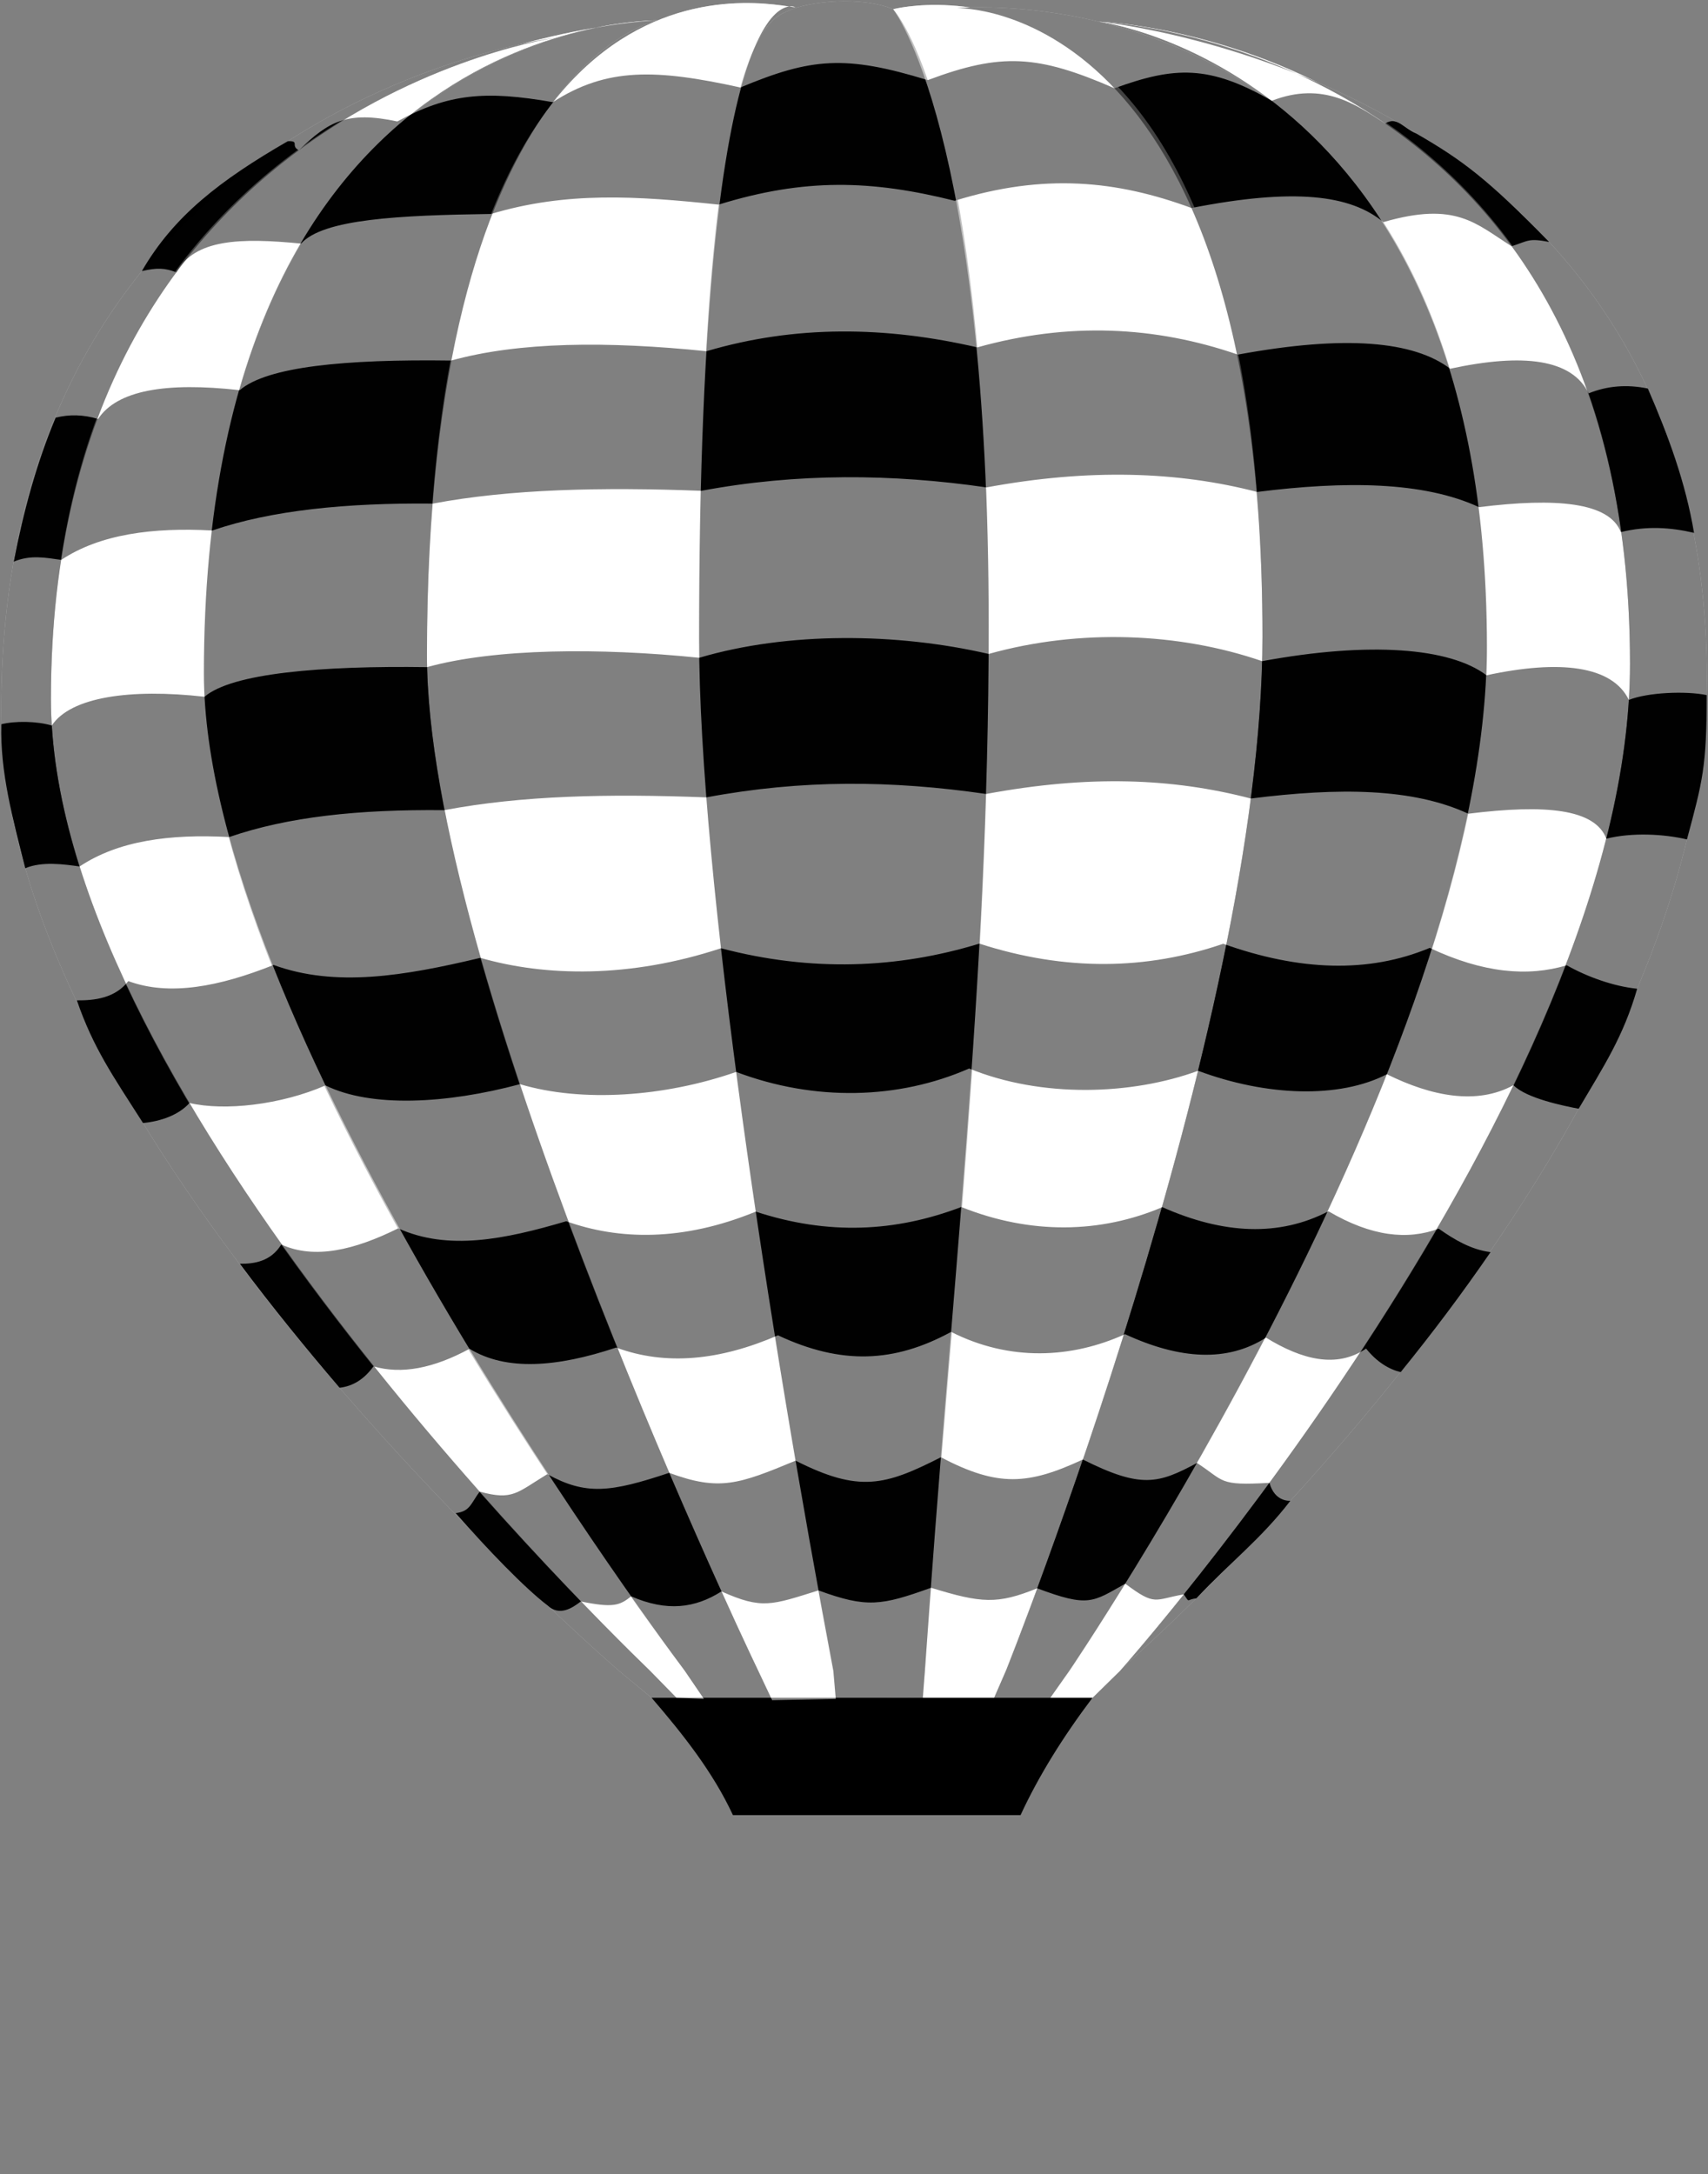 <?xml version="1.0" encoding="UTF-8" standalone="no"?>
<svg
   version="1.1"
   viewBox="0 0 735.99 936.52"
   id="svg170"
   sodipodi:docname="color_mask_3.svg"
   inkscape:version="1.2.2 (b0a8486, 2022-12-01)"
   xmlns:inkscape="http://www.inkscape.org/namespaces/inkscape"
   xmlns:sodipodi="http://sodipodi.sourceforge.net/DTD/sodipodi-0.dtd"
   xmlns:xlink="http://www.w3.org/1999/xlink"
   xmlns="http://www.w3.org/2000/svg"
   xmlns:svg="http://www.w3.org/2000/svg">
  <rect x="0" y="0" width="735.99" height="936.52" fill="#808080" stroke="none"/>
  <sodipodi:namedview
     id="namedview172"
     pagecolor="#2d18ff"
     bordercolor="#666666"
     borderopacity="1.0"
     inkscape:showpageshadow="2"
     inkscape:pageopacity="0"
     inkscape:pagecheckerboard="0"
     inkscape:deskcolor="#d1d1d1"
     showgrid="false"
     inkscape:zoom="0.8766497"
     inkscape:cx="288.02839"
     inkscape:cy="388.41056"
     inkscape:window-width="1920"
     inkscape:window-height="1030"
     inkscape:window-x="0"
     inkscape:window-y="27"
     inkscape:window-maximized="1"
     inkscape:current-layer="svg170" />
  <defs
     id="defs70">
    <linearGradient
       id="ae">
      <stop
         offset="0"
         id="stop9" />
      <stop
         stop-color="#fbfbfb"
         offset="1"
         id="stop11" />
    </linearGradient>
    <linearGradient
       id="af">
      <stop
         stop-color="#fff"
         stop-opacity=".7"
         offset="0"
         id="stop14"
         style="stop-color:#ffffff;stop-opacity:0.5;" />
      <stop
         stop-color="#fff"
         stop-opacity=".2"
         offset="1"
         id="stop16"
         style="stop-color:#ffffff;stop-opacity:0.1;" />
    </linearGradient>
    <linearGradient
       id="ad">
      <stop
         stop-color="#fd5"
         offset="0"
         id="stop19"
         style="stop-color:#ffffff;stop-opacity:0.25;" />
      <stop
         stop-color="#ffcc01"
         offset="0.5"
         id="stop21"
         style="stop-color:#ffffff;stop-opacity:0;" />
      <stop
         stop-color="#ffcc01"
         offset="0.5"
         id="stop3893"
         style="stop-color:#000000;stop-opacity:0;" />
      <stop
         stop-color="#dcb000"
         offset="1"
         id="stop23"
         style="stop-color:#000000;stop-opacity:0.2;" />
    </linearGradient>
    <linearGradient
       id="bd"
       x1="394.42"
       x2="430.25"
       y1="861.45"
       y2="805"
       gradientUnits="userSpaceOnUse"
       xlink:href="#ae"
       gradientTransform="matrix(1.202,0,0,1.202,-78.115,-184.495)" />
    <linearGradient
       id="be"
       x1="379.07"
       x2="378.61"
       y1="854.99"
       y2="804.77"
       gradientUnits="userSpaceOnUse"
       xlink:href="#ae"
       gradientTransform="matrix(1.202,0,0,1.202,-78.115,-184.495)" />
    <linearGradient
       id="bf"
       x1="370.15"
       x2="352.78"
       y1="855.14"
       y2="804.01"
       gradientUnits="userSpaceOnUse"
       xlink:href="#ae"
       gradientTransform="matrix(1.202,0,0,1.202,-78.115,-184.495)" />
    <linearGradient
       id="ag"
       x1="387.06"
       x2="404.15"
       y1="855.76"
       y2="804.8"
       gradientUnits="userSpaceOnUse"
       xlink:href="#ae"
       gradientTransform="matrix(1.202,0,0,1.202,-78.115,-184.495)" />
    <linearGradient
       id="ah"
       x1="366.91"
       x2="340.37"
       y1="857.81"
       y2="804.1"
       gradientUnits="userSpaceOnUse"
       xlink:href="#ae"
       gradientTransform="matrix(1.202,0,0,1.202,-78.115,-184.495)" />
    <linearGradient
       id="ai"
       x1="374.3"
       x2="365.33"
       y1="854.23"
       y2="803.64"
       gradientUnits="userSpaceOnUse"
       xlink:href="#ae"
       gradientTransform="matrix(1.202,0,0,1.202,-78.115,-184.495)" />
    <linearGradient
       id="aj"
       x1="383.49"
       x2="390.82"
       y1="854.44"
       y2="803.85"
       gradientUnits="userSpaceOnUse"
       xlink:href="#ae"
       gradientTransform="matrix(1.202,0,0,1.202,-78.115,-184.495)" />
    <linearGradient
       id="ak"
       x1="391.11"
       x2="416.92"
       y1="856.55"
       y2="804.13"
       gradientUnits="userSpaceOnUse"
       xlink:href="#ae"
       gradientTransform="matrix(1.202,0,0,1.202,-78.115,-184.495)" />
    <linearGradient
       id="al"
       x1="364.04"
       x2="328.32"
       y1="863.35"
       y2="803.97"
       gradientUnits="userSpaceOnUse"
       xlink:href="#ae"
       gradientTransform="matrix(1.202,0,0,1.202,-78.115,-184.495)" />
    <linearGradient
       id="am"
       x1="379.15"
       x2="388.36"
       y1="850.82"
       y2="850.82"
       gradientTransform="matrix(1.202,0,0,1.021,-78.115,-32.529)"
       gradientUnits="userSpaceOnUse">
      <stop
         stop-color="#826f30"
         offset="0"
         id="stop35" />
      <stop
         stop-color="#c8b369"
         offset=".5"
         id="stop37" />
      <stop
         stop-color="#826f30"
         offset="1"
         id="stop39" />
    </linearGradient>
    <linearGradient
       id="an"
       x1="356.09"
       x2="396.21"
       y1="874.56"
       y2="874.56"
       gradientUnits="userSpaceOnUse"
       gradientTransform="matrix(1.202,0,0,1.202,-78.115,-184.495)">
      <stop
         stop-color="#333"
         offset="0"
         id="stop42" />
      <stop
         stop-color="#bbb"
         offset=".556"
         id="stop44" />
      <stop
         stop-color="#333"
         offset="1"
         id="stop46" />
    </linearGradient>
    <radialGradient
       id="ap"
       cx="391.56"
       cy="453.37"
       r="52.431"
       gradientTransform="matrix(1.202,0,0,6.872,-78.115,-2755.465)"
       gradientUnits="userSpaceOnUse"
       xlink:href="#ad" />
    <radialGradient
       id="aq"
       cx="287.71"
       cy="454.48"
       r="73.192"
       gradientTransform="matrix(1.202,0,0,4.926,-78.115,-1876.327)"
       gradientUnits="userSpaceOnUse"
       xlink:href="#ad" />
    <radialGradient
       id="ar"
       cx="488.95"
       cy="453.73"
       r="66.732"
       gradientTransform="matrix(1.202,0,0,5.377,-78.115,-2080.102)"
       gradientUnits="userSpaceOnUse"
       xlink:href="#ad" />
    <radialGradient
       id="as"
       cx="575.98"
       cy="454.55"
       r="95.542"
       gradientTransform="matrix(1.202,0,0,3.754,-78.115,-1344.063)"
       gradientUnits="userSpaceOnUse"
       xlink:href="#ad" />
    <radialGradient
       id="at"
       cx="204.52"
       cy="457.79"
       r="100.12"
       gradientTransform="matrix(1.202,0,0,3.573,-78.115,-1271.12)"
       gradientUnits="userSpaceOnUse"
       xlink:href="#ad" />
    <radialGradient
       id="au"
       cx="625.54"
       cy="456.46"
       r="100.38"
       gradientTransform="matrix(1.202,0,0,3.539,-78.115,-1251.343)"
       gradientUnits="userSpaceOnUse"
       xlink:href="#ad" />
    <radialGradient
       id="av"
       cx="108.23"
       cy="457.99"
       r="114.77"
       gradientTransform="matrix(1.202,0,0,3.12,-78.115,-1063.861)"
       gradientUnits="userSpaceOnUse"
       xlink:href="#ad" />
    <radialGradient
       id="aw"
       cx="677.21"
       cy="456.01"
       r="109.52"
       gradientTransform="matrix(1.202,0,0,3.238,-78.115,-1113.279)"
       gradientUnits="userSpaceOnUse"
       xlink:href="#ad" />
    <radialGradient
       id="ax"
       cx="83.714"
       cy="461.88"
       r="118.49"
       gradientTransform="matrix(1.202,0,0,2.996,-78.115,-1013.122)"
       gradientUnits="userSpaceOnUse"
       xlink:href="#ad" />
    <linearGradient
       id="ao"
       x1="298.21"
       x2="457.32"
       y1="783.27"
       y2="783.27"
       gradientUnits="userSpaceOnUse"
       gradientTransform="matrix(1.202,0,0,1.202,-78.115,-184.495)">
      <stop
         stop-color="#ff2d2d"
         offset="0"
         id="stop58"
         style="stop-color:#ffffff;stop-opacity:0.25;" />
      <stop
         stop-color="#8e0e0e"
         offset="0.454"
         id="stop60"
         style="stop-color:#ffffff;stop-opacity:0;" />
      <stop
         stop-color="#8e0e0e"
         offset="0.454"
         id="stop9773"
         style="stop-color:#000000;stop-opacity:0;" />
      <stop
         stop-color="#560000"
         offset="1"
         id="stop62"
         style="stop-color:#000000;stop-opacity:0.5;" />
    </linearGradient>
    <radialGradient
       id="ay"
       cx="233.17"
       cy="436.23"
       r="63.875"
       gradientTransform="matrix(1.202,0,0,5.571,-78.115,-2181.749)"
       gradientUnits="userSpaceOnUse"
       xlink:href="#af" />
    <radialGradient
       id="az"
       cx="165.92"
       cy="426.08"
       r="94.495"
       gradientTransform="matrix(1.202,0,0,3.722,-78.115,-1346.382)"
       gradientUnits="userSpaceOnUse"
       xlink:href="#af" />
    <radialGradient
       id="ba"
       cx="97.63"
       cy="421.53"
       r="113.71"
       gradientTransform="matrix(1.202,0,0,3.04,-78.115,-1043.135)"
       gradientUnits="userSpaceOnUse"
       xlink:href="#af" />
    <radialGradient
       id="bb"
       cx="340.46"
       cy="213.08"
       r="19.054"
       gradientTransform="matrix(1.202,0,0,3.704,-78.115,-717.733)"
       gradientUnits="userSpaceOnUse"
       xlink:href="#af" />
    <radialGradient
       id="bc"
       cx="399.81"
       cy="156.02"
       r="12.654"
       gradientTransform="matrix(1.202,0,0,0.782,-78.115,-115.672)"
       gradientUnits="userSpaceOnUse"
       xlink:href="#af" />
  </defs>
  <path
     d="m 339.634,4.669 c -7.505,3.553 -38.39,8.484 -38.39,270.362 0,102.451 30.296,299.113 57.797,444.735 l 1.095,12.072 37.528,-0.5 0.828,-11.727 C 410.692,552.987 426.034,424.306 426.034,270.034 426.034,46.663 384.854,3.961 384.854,3.961 370.802,-1.861 348.23,0.605 339.636,4.674 Z"
     fill="url(#ap)"
     stroke="#000000"
     stroke-width="1px"
     id="path102"
     style="fill:#ffffff;fill-opacity:1;stroke:none;stroke-opacity:1"
     sodipodi:nodetypes="csccccsccc" />
  <path
     d="m 360.137,731.837 -27.435,0.542 -6.091,-12.902 C 316.265,697.802 183.968,418.021 183.968,282.155 c 0,-320.853 150.085,-279.091 158.754,-279.036 l 10e-4,-0.003 c 0,0 -41.476,-21.939 -41.478,271.907 -0.002,102.458 30.294,299.121 57.903,444.765 z"
     fill="url(#aq)"
     stroke="#000000"
     stroke-width="1px"
     id="path104"
     style="fill:#ffffff;fill-opacity:1;stroke:none;stroke-opacity:1"
     sodipodi:nodetypes="cccsccccc" />
  <path
     d="M 428.395,731.337 H 397.664 l 0.912,-11.512 C 409.469,557.335 426.029,424.725 426.029,270.032 l 0.005,10e-6 c 0,-213.675 -41.18,-266.072 -41.18,-266.072 0,0 159.151,-41.484 159.151,270.145 0,169.327 -110.504,445.402 -110.504,445.402 z"
     fill="url(#ar)"
     stroke="#000000"
     stroke-width="1px"
     id="path106"
     style="fill:#ffffff;fill-opacity:1;stroke:none;stroke-opacity:1"
     sodipodi:nodetypes="ccccccccc" />
  <path
     d="m 433.712,719.201 c 0,0 110.294,-275.768 110.294,-445.096 0,-274.399 -131.624,-270.59 -131.624,-270.59 0,0 228.381,-21.954 228.381,276.633 0,173.857 -179.937,439.665 -179.937,439.665 l -8.219,11.524 h -24.212 l 5.318,-12.138 z"
     fill="url(#as)"
     stroke="#000000"
     stroke-width="1px"
     id="path108"
     style="fill:#ffffff;fill-opacity:1;stroke:none;stroke-opacity:1"
     sodipodi:nodetypes="cscsccccc" />
  <path
     d="M 294.987,719.622 C 275.906,694.254 87.86,440.441 87.86,289.989 87.86,6.712 283.392,8.79 283.392,8.79 c 0,0 -99.411,19.691 -99.411,273.365 0,133.967 131.396,414.049 142.522,437.106 l 6.198,13.118 -29.376,-0.542 -8.34,-12.222 z"
     fill="url(#at)"
     stroke="#000000"
     stroke-width="1px"
     id="path110"
     style="fill:#ffffff;fill-opacity:1;stroke:none;stroke-opacity:1"
     sodipodi:nodetypes="cscsccccc" />
  <path
     d="m 482.637,719.682 c 0,0 219.742,-246.86 219.742,-433.717 0,-268.98 -228.838,-276.633 -228.838,-276.633 0,0 167.165,21.125 167.165,268.788 0,177.606 -179.696,441.179 -179.696,441.179 l -8.403,12.04 h 18.144 l 11.891,-11.657 z"
     fill="url(#au)"
     stroke="#000000"
     stroke-width="1px"
     id="path112"
     style="fill:#ffffff;fill-opacity:1;stroke:none;stroke-opacity:1"
     sodipodi:nodetypes="cscsccccc" />
  <path
     d="M 294.963,719.573 C 275.778,693.816 87.86,437.726 87.86,289.989 87.86,5.774 283.392,8.79 283.392,8.79 c 0,0 -261.434,9.087 -261.434,292.205 0,164.497 226.266,388.048 258.322,418.891 l 11.185,11.451 11.86,0.5 -8.354,-12.256 z"
     fill="url(#av)"
     stroke="#000000"
     stroke-width="1px"
     id="path114"
     style="fill:#ffffff;fill-opacity:1;stroke:none;stroke-opacity:1"
     sodipodi:nodetypes="cscsccccc" />
  <path
     d="m 484.691,717.459 c 0,0 250.825,-217.808 250.825,-424.971 0,-258.31 -261.975,-283.158 -261.975,-283.158 0,0 228.838,9.173 228.838,276.633 0,184.971 -217.688,431.483 -217.688,431.483 z"
     fill="url(#aw)"
     stroke="#000000"
     stroke-width="1px"
     id="path116"
     style="fill:#ffffff;fill-opacity:1;stroke:none;stroke-opacity:1" />
  <path
     d="M 266.583,719.597 C 229.651,687.238 0.499,479.466 0.499,306.221 0.499,45.075 240.15,16.119 240.15,16.119 c 0,0 -218.204,30.23 -218.204,284.888 0,163.224 225.738,387.364 258.202,418.759 l 11.317,11.572 h -10.683 l -14.209,-11.732 z"
     fill="url(#ax)"
     stroke="#000000"
     stroke-width="1px"
     id="path118"
     style="fill:#ffffff;fill-opacity:1;stroke:none;stroke-opacity:1"
     sodipodi:nodetypes="cscsccccc" />
  <path
     d="m 315.833,781.871 h 123.935 c 7.79,-16.845 18.277,-33.69 30.984,-50.534 H 280.782 c 13.526,15.737 26.372,31.883 35.042,50.534 z"
     fill="url(#ao)"
     stroke="#000000"
     stroke-width="1px"
     id="path128"
     style="fill:#000000;fill-opacity:1;stroke:none;stroke-opacity:1" />
  <path
     d="m 250.274,689.839 c 13.817,2.82 16.776,1.797 21.68,-2.204 15.469,6.732 27.568,5.096 38.923,-2.113 17.477,7.816 21.512,5.911 41.822,-0.438 20.846,7.656 27.074,6.553 48.489,-1.132 21.783,6.671 28.514,7.2 45.752,0.231 22.092,8.285 23.812,5.994 37.938,-1.998 13.177,9.881 12.445,6.809 25.237,4.606 2.796,4.116 0.911,2.111 5.391,1.732 15.007,-15.975 27.79,-25.511 40.531,-42.054 0,0 -6.716,0.736 -9.008,-7.718 -22.277,1.29 -19.192,-0.782 -31.247,-8.553 -16.61,8.922 -24.068,11.112 -49.176,-1.496 -23.56,10.919 -36.475,11.968 -61.171,-0.971 -24.028,12.202 -35.18,15.35 -62.61,1.462 -24.502,10.169 -32.807,13.245 -54.47,5.244 -25.203,8.399 -35.836,9.778 -52.52,0.572 -13.177,7.999 -14.832,11.439 -29.143,7.516 -3.882,5.257 -4.176,8.552 -10.332,9.263 14.094,16.032 29.544,32.063 39.552,39.75 5.128,4.835 10.647,1.181 14.362,-1.701 z"
     fill="#ff6600"
     fill-opacity="0.502"
     id="path23291"
     style="fill:#000000;fill-opacity:1;stroke:none;stroke-width:1.202"
     sodipodi:nodetypes="ccccccccccccccccccccc" />
  <path
     d="m 103.369,544.372 c 6.201,0.086 13.346,-0.995 17.843,-8.297 14.259,6.543 31.577,2.381 50.369,-6.947 21.464,9.71 45.874,4.782 72.406,-3.067 22.482,8.067 50.1,8.825 81.674,-4.137 31.186,10.228 60.214,8.804 88.559,-1.995 29.938,12.004 60.093,11.364 86.62,0.066 26.366,11.691 50.354,12.819 71.603,1.775 18.539,10.896 34.093,12.502 47.519,7.492 6.992,4.948 14.211,9.098 22.33,10.1 -12.464,18.069 -24.559,34.201 -38.728,51.701 -5.114,-1.226 -10.352,-4.446 -14.907,-10.141 -12.67,8.604 -27.636,4.82 -43.141,-4.723 -16.465,10.549 -36.88,9.556 -60.735,-1.492 -22.959,10.461 -49.706,11.835 -74.936,-0.984 -24.44,13.331 -47.323,14.293 -74.604,1.477 -24.879,10.789 -48.241,13.238 -69.711,5.275 -25.479,8.482 -47.373,10.216 -63.203,0.535 -15.477,8.401 -29.326,11.105 -41.393,7.57 -3.784,5.24 -8.551,8.515 -14.607,9.209 -14.575,-17.043 -28.954,-34.674 -42.961,-53.419 z"
     fill="#008000"
     fill-opacity="0.498"
     id="path23293"
     style="fill:#000000;fill-opacity:1;stroke:none;stroke-width:1.202"
     sodipodi:nodetypes="cccccccccccccccccccccc" />
  <path
     d="m 33.111,430.916 c 7.707,0.086 16.587,-0.995 22.176,-8.297 17.721,6.543 39.243,2.381 62.598,-6.947 26.675,9.71 56.137,4.782 89.11,-3.067 27.941,8.067 64.438,8.825 103.678,-4.137 38.758,10.228 76.105,8.804 111.332,-1.995 37.206,12.004 72.113,11.364 105.08,0.066 32.767,11.691 62.579,12.819 88.988,1.775 23.04,10.896 42.37,12.502 59.056,7.492 8.689,4.948 20.251,9.098 30.341,10.1 -5.977,20.667 -14.277,33.143 -25.209,51.701 -6.356,-1.226 -22.449,-4.446 -28.111,-10.141 -15.746,8.604 -35.269,4.82 -54.539,-4.723 -20.463,10.549 -51.688,9.556 -81.335,-1.492 -28.534,10.461 -67.316,11.835 -98.672,-0.984 -30.373,13.331 -66.477,14.293 -100.382,1.477 -30.92,10.789 -66.488,13.238 -93.171,5.275 -31.665,8.482 -64.122,10.216 -83.795,0.535 -19.234,8.401 -43.597,11.105 -58.593,7.57 -4.703,5.24 -12.524,7.928 -20.05,8.623 C 48.415,463.059 40.32,451.612 33.111,430.915 Z"
     fill="#008000"
     fill-opacity="0.498"
     id="path23293-5"
     style="fill:#000000;fill-opacity:1;stroke:none;stroke-width:1.339"
     sodipodi:nodetypes="cccccccccccccccccccccc" />
  <path
     d="m 667.551,104.223 c -9.037,-1.726 -8.934,-0.467 -16.175,1.857 -15.394,-9.642 -23.879,-19.529 -55.274,-10.398 -14.178,-11.732 -38.178,-14.804 -82.694,-6.084 -32.166,-11.857 -63.491,-15.084 -102.037,-3.109 -35.946,-8.999 -64.684,-9.798 -101.694,1.648 -35.561,-3.752 -65.653,-5.688 -98.059,4.028 -39.392,0.566 -72.378,2.125 -81.882,12.765 -26.406,-2.588 -45.814,-1.914 -53.749,12.398 -4.895,-1.93 -8.358,-2.038 -14.851,-0.557 13.664,-23.667 33.666,-39.081 62.886,-55.951 5.354,-0.207 0.958,1.998 4.76,3.901 12.942,-12.538 20.863,-16.975 42.435,-12.403 21.799,-11.96 37.807,-13.439 66.996,-8.308 23.205,-15.01 44.437,-14.338 80.819,-6.321 30.616,-12.785 45.198,-14.073 80.746,-3.167 31.773,-11.943 47.454,-10.873 80.461,3.508 25.817,-9.394 40.724,-10.17 67.772,5.388 22.269,-8.667 36.647,1.907 48.875,9.788 5.077,-3.264 7.869,2.081 13.439,4.332 19.929,11.506 30.937,19.803 57.226,46.687 z"
     fill="#008000"
     fill-opacity="0.498"
     id="path23295"
     style="fill:#000000;fill-opacity:1;stroke:none;stroke-width:1.163"
     sodipodi:nodetypes="cccccccccccccccccccccc" />
  <path
     d="m 729.964,229.531 c -10.02,-2.338 -20.395,-3.076 -31.548,-0.314 -4.898,-12.861 -27.806,-14.917 -61.078,-10.753 -23.942,-11.073 -57.53,-11.343 -95.641,-6.549 -33.947,-8.847 -72.412,-10.164 -116.588,-1.963 -40.702,-5.894 -81.634,-6.266 -122.901,1.471 -42.794,-1.657 -82.501,-0.771 -115.66,5.507 -37.234,-0.368 -69.737,2.869 -95.047,11.586 -25.719,-1.402 -48.459,1.587 -65.102,12.665 -6.688,-0.924 -13.223,-2.29 -20.478,0.765 4.206,-21.71 9.878,-42.582 18.056,-62.023 5.82,-1.476 11.902,-1.377 18.29,0.557 8.092,-12.301 29.07,-16.011 61.034,-12.398 11.777,-10.14 45.267,-13.405 91.089,-12.765 29.297,-8.112 67.128,-8.403 110.048,-4.028 38.299,-11.322 77.258,-10.777 116.693,-1.648 39.181,-10.969 76.502,-9.223 112.273,3.109 46.388,-8.565 75.795,-5.809 91.495,6.084 31.599,-6.819 52.478,-4.164 59.644,10.611 7.948,-3.216 16.443,-3.97 25.528,-2.07 8.733,20.018 16.244,40.444 19.894,62.157 z"
     fill="#ff6600"
     fill-opacity="0.5"
     id="path23297"
     style="stroke-width:1.202;fill:#000000;fill-opacity:1;stroke:none" />
  <path
     d="m 726.924,361.587 c -10.02,-2.338 -23.584,-3.076 -34.736,-0.314 -4.898,-12.861 -26.209,-14.917 -59.48,-10.753 -23.942,-11.073 -55.603,-11.343 -93.713,-6.549 -33.947,-8.847 -69.875,-10.164 -114.051,-1.963 -40.702,-5.894 -79.309,-6.266 -120.577,1.471 -42.794,-1.657 -79.77,-0.771 -112.929,5.507 -37.234,-0.368 -67.36,2.869 -92.67,11.586 -25.719,-1.402 -47.805,1.587 -64.449,12.665 -6.688,-0.924 -16.185,-2.29 -23.44,0.765 C 5.586,352.861 -0.001,332.831 0.582,311.978 6.402,310.501 15.929,310.601 22.318,312.535 c 8.092,-12.301 33.852,-16.011 65.815,-12.398 11.777,-10.14 50.09,-13.405 95.912,-12.765 29.297,-8.112 74.342,-8.403 117.262,-4.028 38.299,-11.322 85.277,-10.777 124.713,-1.648 39.181,-10.969 82.074,-9.223 117.845,3.108 46.388,-8.565 80.977,-5.809 96.677,6.084 31.599,-6.819 54.178,-4.164 61.344,10.611 7.948,-3.216 24.452,-3.97 33.538,-2.07 0,30.944 -1.756,36.988 -8.5,62.157 z"
     fill="#ff6600"
     fill-opacity="0.5"
     id="path23297-3"
     style="fill:#000000;fill-opacity:1;stroke:none;stroke-width:1.202"
     sodipodi:nodetypes="cccccccccccccccccccccc" />
  <path
     d="m 339.634,4.669 c -7.505,3.553 -38.39,8.484 -38.39,270.362 0,102.451 30.296,299.113 57.797,444.735 l 1.095,12.072 37.528,-0.5 0.828,-11.727 C 410.692,552.987 426.034,424.306 426.034,270.034 426.034,46.663 384.854,3.961 384.854,3.961 370.802,-1.861 348.23,0.605 339.636,4.674 Z"
     fill="url(#ap)"
     stroke="#000000"
     stroke-width="1px"
     id="path102-3"
     style="fill:#020202;fill-opacity:0.5;stroke:none"
     sodipodi:nodetypes="csccccsccc" />
  <path
     d="m 360.137,731.837 -27.435,0.542 -6.091,-12.902 C 316.265,697.802 183.968,418.021 183.968,282.155 c 0,-320.853 150.085,-279.091 158.754,-279.036 l 10e-4,-0.003 c 0,0 -41.476,-21.939 -41.478,271.907 -0.002,102.458 30.294,299.121 57.903,444.765 z"
     fill="url(#aq)"
     stroke="#000000"
     stroke-width="1px"
     id="path104-6"
     style="fill:#ffffff;fill-opacity:0.5;stroke:none"
     sodipodi:nodetypes="cccsccccc" />
  <path
     d="M 428.395,731.337 H 397.664 l 0.912,-11.512 C 409.469,557.335 426.029,424.725 426.029,270.032 l 0.005,10e-6 c 0,-213.675 -41.18,-266.072 -41.18,-266.072 0,0 159.151,-41.484 159.151,270.145 0,169.327 -110.504,445.402 -110.504,445.402 z"
     fill="url(#ar)"
     stroke="#000000"
     stroke-width="1px"
     id="path106-7"
     style="fill:#ffffff;fill-opacity:0.5;stroke:none"
     sodipodi:nodetypes="ccccccccc" />
  <path
     d="m 433.712,719.201 c 0,0 110.294,-275.768 110.294,-445.096 0,-274.399 -131.624,-270.59 -131.624,-270.59 0,0 228.381,-21.954 228.381,276.633 0,173.857 -179.937,439.665 -179.937,439.665 l -8.219,11.524 h -24.212 l 5.318,-12.138 z"
     fill="url(#as)"
     stroke="#000000"
     stroke-width="1px"
     id="path108-5"
     style="fill:#020202;fill-opacity:0.5;stroke:none"
     sodipodi:nodetypes="cscsccccc" />
  <path
     d="M 294.987,719.622 C 275.906,694.254 87.86,440.441 87.86,289.989 87.86,6.712 283.392,8.79 283.392,8.79 c 0,0 -99.411,19.691 -99.411,273.365 0,133.967 131.396,414.049 142.522,437.106 l 6.198,13.118 -29.376,-0.542 -8.34,-12.222 z"
     fill="url(#at)"
     stroke="#000000"
     stroke-width="1px"
     id="path110-3"
     style="fill:#020202;fill-opacity:0.5;stroke:none"
     sodipodi:nodetypes="cscsccccc" />
  <path
     d="m 482.637,719.682 c 0,0 219.742,-246.86 219.742,-433.717 0,-268.98 -228.838,-276.633 -228.838,-276.633 0,0 167.165,21.125 167.165,268.788 0,177.606 -179.696,441.179 -179.696,441.179 l -8.403,12.04 h 18.144 l 11.891,-11.657 z"
     fill="url(#au)"
     stroke="#000000"
     stroke-width="1px"
     id="path112-5"
     style="fill:#ffffff;fill-opacity:0.5;stroke:none"
     sodipodi:nodetypes="cscsccccc" />
  <path
     d="M 294.963,719.573 C 275.778,693.816 87.86,437.726 87.86,289.989 87.86,5.774 283.392,8.79 283.392,8.79 c 0,0 -261.434,9.087 -261.434,292.205 0,164.497 226.266,388.048 258.322,418.891 l 11.185,11.451 11.86,0.5 -8.354,-12.256 z"
     fill="url(#av)"
     stroke="#000000"
     stroke-width="1px"
     id="path114-6"
     style="fill:#ffffff;fill-opacity:0.5;stroke:none"
     sodipodi:nodetypes="cscsccccc" />
  <path
     d="m 484.691,717.459 c 0,0 250.825,-217.808 250.825,-424.971 0,-258.31 -261.975,-283.158 -261.975,-283.158 0,0 228.838,9.173 228.838,276.633 0,184.971 -217.688,431.483 -217.688,431.483 z"
     fill="url(#aw)"
     stroke="#000000"
     stroke-width="1px"
     id="path116-2"
     style="fill:#020202;fill-opacity:0.5;stroke:none" />
  <path
     d="M 266.583,719.597 C 229.651,687.238 0.499,479.466 0.499,306.221 0.499,45.075 240.15,16.119 240.15,16.119 c 0,0 -218.204,30.23 -218.204,284.888 0,163.224 225.738,387.364 258.202,418.759 l 11.317,11.572 h -10.683 l -14.209,-11.732 z"
     fill="url(#ax)"
     stroke="#000000"
     stroke-width="1px"
     id="path118-9"
     style="fill:#020202;fill-opacity:0.5;stroke:none"
     sodipodi:nodetypes="cscsccccc" />
</svg>
